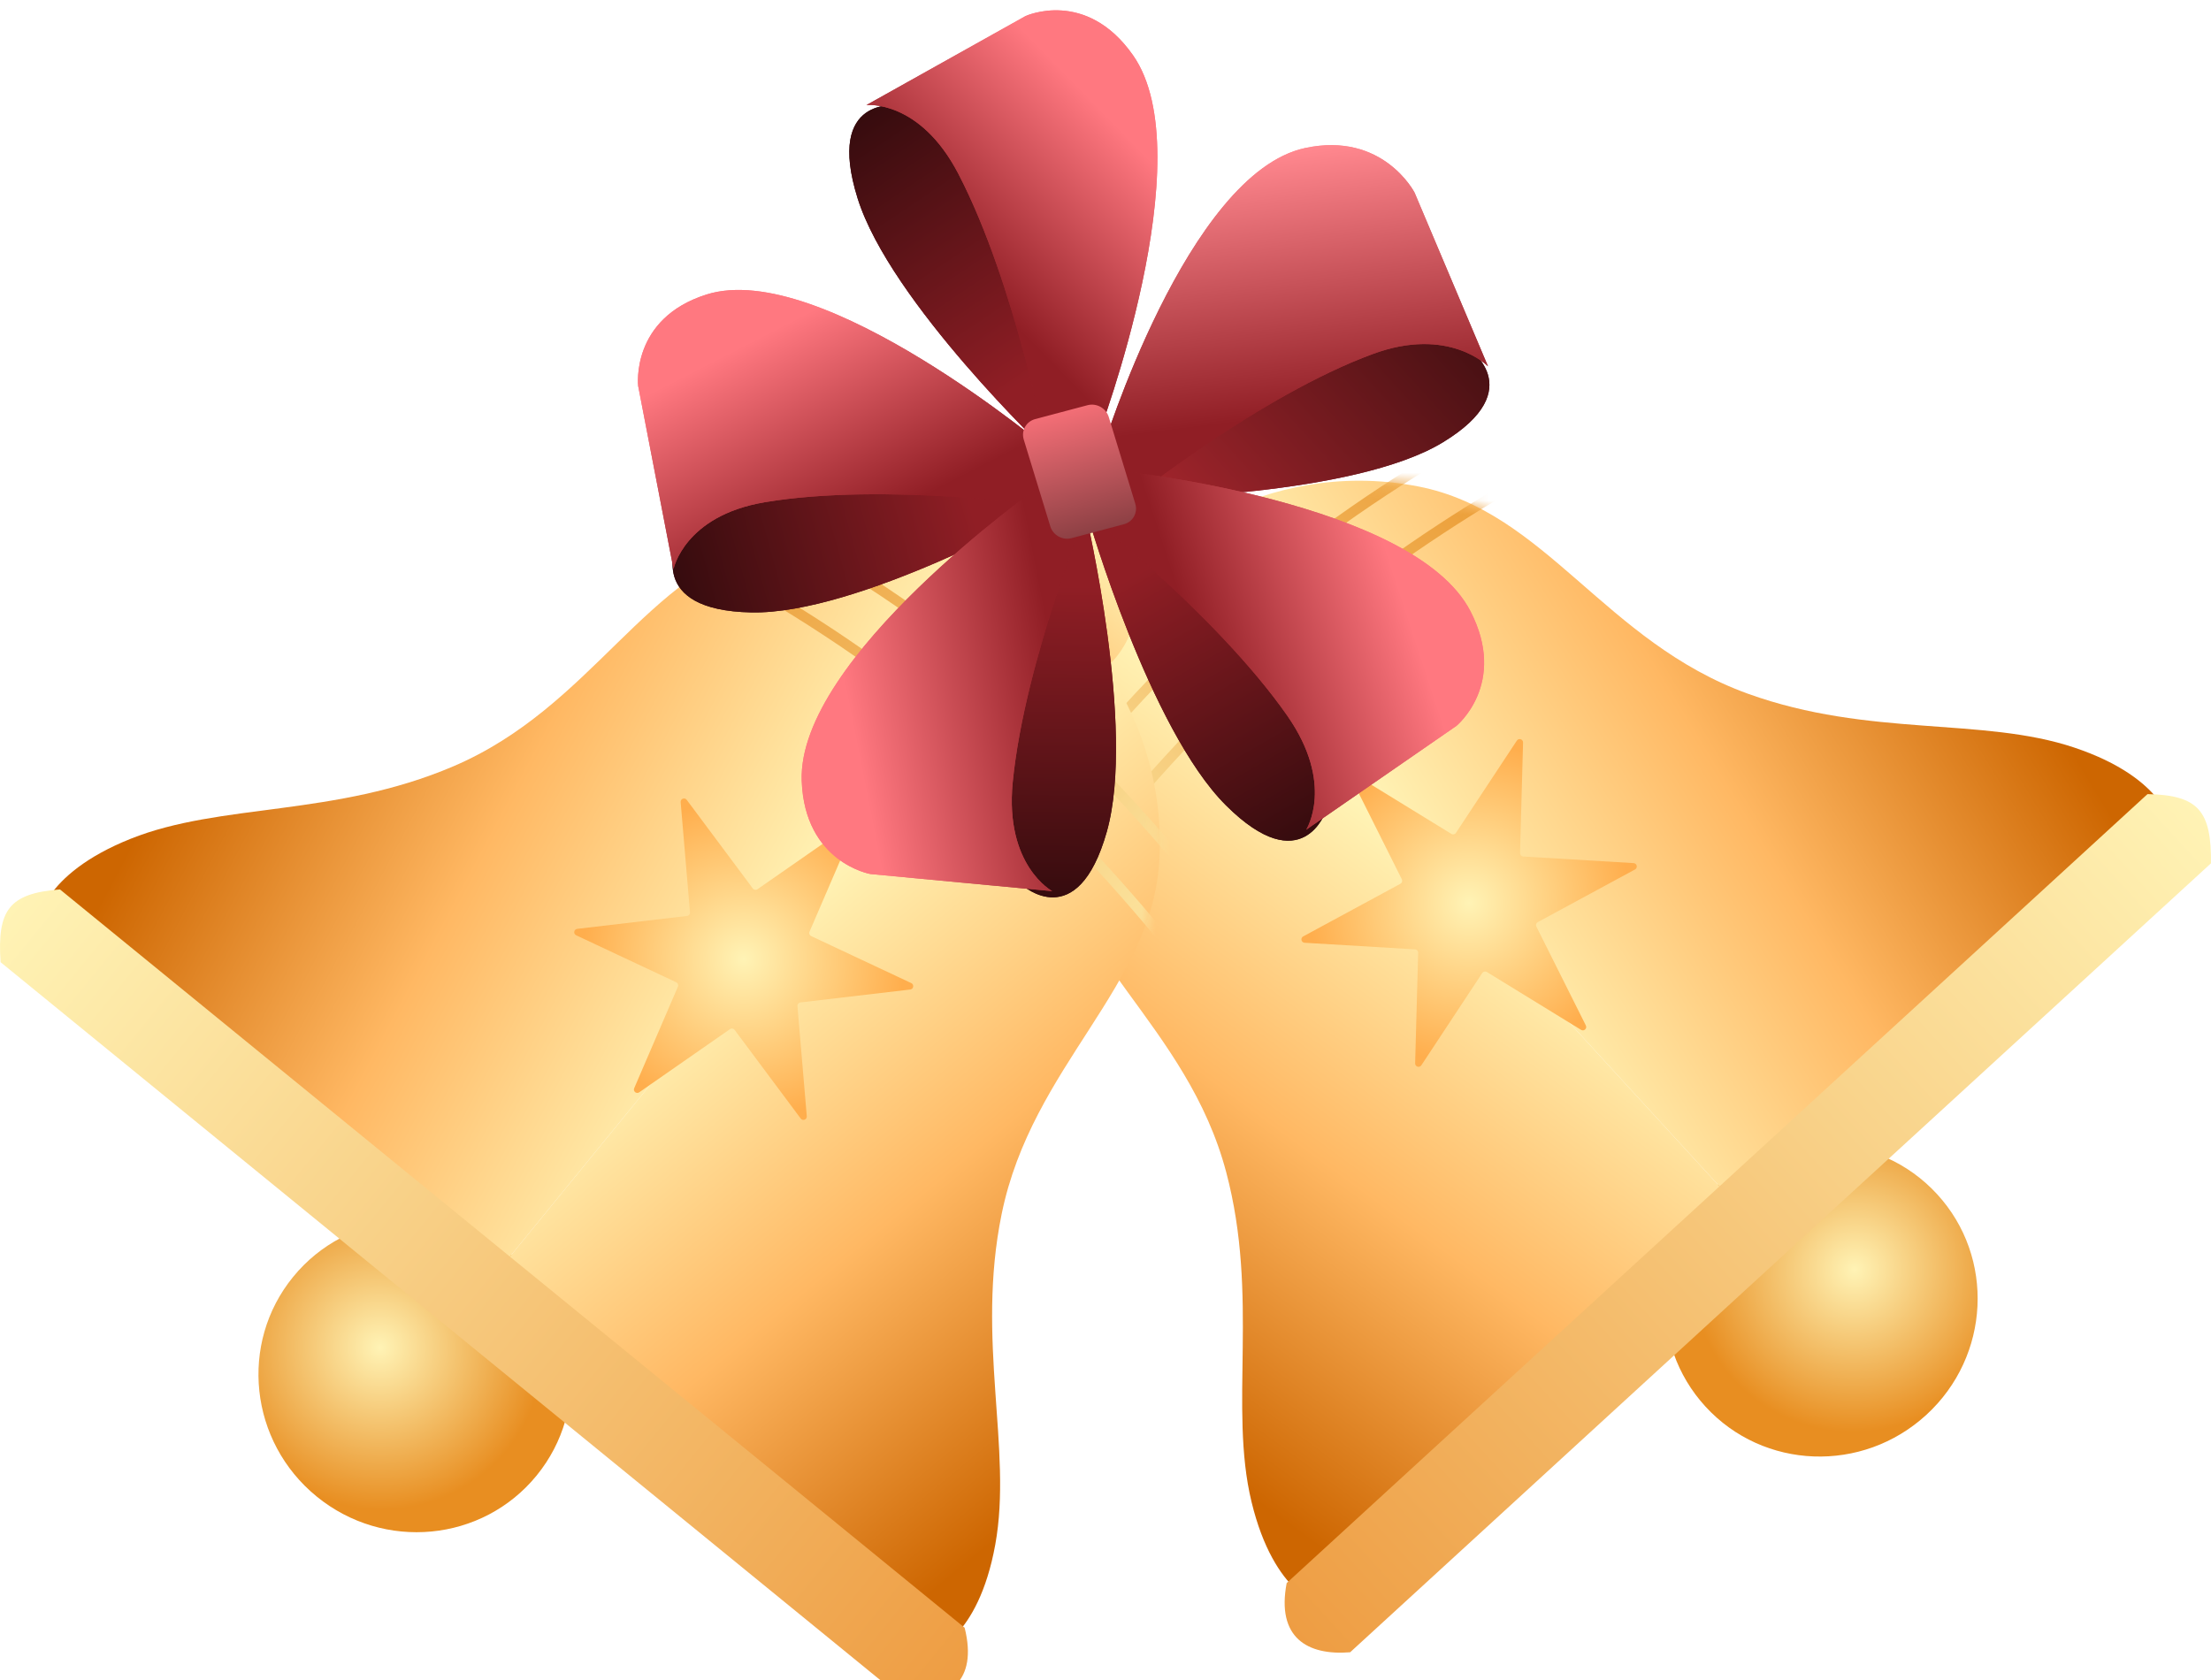 <svg xmlns="http://www.w3.org/2000/svg" fill="none" viewBox="11.34 19.7 159.11 120.93">
<g filter="url(#filter0_d_901_323)">
<g filter="url(#filter1_d_901_323)">
<ellipse cx="11.308" cy="11.178" rx="11.308" ry="11.178" transform="matrix(-0.737 0.676 0.676 0.737 143.185 96.195)" fill="url(#paint0_radial_901_323)"/>
</g>
<ellipse cx="6.629" cy="6.499" rx="6.629" ry="6.499" transform="matrix(-0.737 0.676 0.676 0.737 94.432 49.551)" fill="url(#paint1_linear_901_323)"/>
<g filter="url(#filter2_d_901_323)">
<path d="M113.409 53.491C101.824 51.24 93.855 58.897 93.855 58.897L137.068 106.037L167.632 78.019C167.632 78.019 167.233 74.506 160.614 72.286C153.994 70.066 145.88 71.564 137.139 68.414C126.84 64.702 122.559 55.27 113.409 53.491Z" fill="url(#paint2_linear_901_323)"/>
<path d="M86.773 77.909C85.535 66.172 93.855 58.898 93.855 58.898L137.068 106.037L106.504 134.055C106.504 134.055 103.039 133.353 101.401 126.566C99.764 119.779 101.961 111.825 99.581 102.844C96.776 92.262 87.751 87.179 86.773 77.909Z" fill="url(#paint3_linear_901_323)"/>
</g>
<mask id="mask0_901_323" style="mask-type:alpha" maskUnits="userSpaceOnUse" x="86" y="53" width="82" height="82">
<path d="M113.409 53.491C101.824 51.24 93.855 58.897 93.855 58.897L137.068 106.037L167.632 78.019C167.632 78.019 167.233 74.506 160.614 72.286C153.994 70.066 145.88 71.564 137.139 68.414C126.84 64.702 122.559 55.27 113.409 53.491Z" fill="url(#paint4_linear_901_323)"/>
<path d="M86.773 77.909C85.535 66.172 93.855 58.898 93.855 58.898L137.068 106.037L106.504 134.055C106.504 134.055 103.039 133.353 101.401 126.566C99.764 119.779 101.961 111.825 99.581 102.844C96.776 92.262 87.751 87.179 86.773 77.909Z" fill="url(#paint5_linear_901_323)"/>
</mask>
<g mask="url(#mask0_901_323)">
<path d="M123.818 46.595C123.818 46.595 110.753 52.224 98.625 63.341C86.497 74.459 78.978 87.7 78.978 87.7" stroke="url(#paint6_linear_901_323)" stroke-width="0.729"/>
<path d="M126.802 49.853C126.802 49.853 113.913 55.673 101.785 66.791C89.657 77.908 81.962 90.958 81.962 90.958" stroke="url(#paint7_linear_901_323)" stroke-width="0.729"/>
</g>
<g filter="url(#filter3_d_901_323)">
<path d="M165.881 75.391L103.933 132.178C103.184 136.109 105.421 137.409 108.501 137.16L170.448 80.373C170.485 76.636 169.572 75.46 165.881 75.391Z" fill="url(#paint8_linear_901_323)"/>
</g>
<g filter="url(#filter4_i_901_323)">
<path d="M109.004 74.332C108.795 74.204 108.55 74.43 108.659 74.648L112.22 81.765C112.279 81.883 112.234 82.025 112.119 82.088L105.121 85.878C104.906 85.994 104.978 86.32 105.222 86.334L113.166 86.809C113.297 86.816 113.398 86.927 113.395 87.058L113.178 95.013C113.171 95.258 113.489 95.358 113.624 95.154L118.007 88.511C118.079 88.402 118.225 88.369 118.337 88.438L125.118 92.603C125.326 92.731 125.572 92.506 125.463 92.287L121.901 85.17C121.843 85.053 121.888 84.91 122.003 84.848L129.001 81.058C129.216 80.941 129.144 80.616 128.899 80.601L120.956 80.127C120.825 80.119 120.723 80.009 120.727 79.878L120.944 71.923C120.95 71.678 120.632 71.578 120.498 71.782L116.115 78.424C116.043 78.534 115.897 78.567 115.785 78.498L109.004 74.332Z" fill="url(#paint9_radial_901_323)"/>
</g>
<g filter="url(#filter5_d_901_323)">
<ellipse cx="41.196" cy="117.532" rx="11.308" ry="11.178" transform="rotate(39.224 41.196 117.532)" fill="url(#paint10_radial_901_323)"/>
</g>
<ellipse cx="86.53" cy="61.584" rx="6.629" ry="6.499" transform="rotate(39.224 86.53 61.584)" fill="url(#paint11_linear_901_323)"/>
<g filter="url(#filter6_d_901_323)">
<path d="M66.786 57.381C78.223 54.469 86.618 61.656 86.618 61.656L46.179 111.197L14.059 84.977C14.059 84.977 14.256 81.447 20.737 78.852C27.218 76.256 35.405 77.286 43.951 73.64C54.02 69.343 57.753 59.681 66.786 57.381Z" fill="url(#paint12_linear_901_323)"/>
<path d="M94.778 80.23C95.341 68.441 86.618 61.656 86.618 61.656L46.179 111.196L78.3 137.416C78.3 137.416 81.719 136.515 82.964 129.646C84.209 122.776 81.561 114.962 83.422 105.859C85.615 95.133 94.334 89.541 94.778 80.23Z" fill="url(#paint13_linear_901_323)"/>
</g>
<mask id="mask1_901_323" style="mask-type:alpha" maskUnits="userSpaceOnUse" x="14" y="56" width="81" height="82">
<path d="M66.785 57.381C78.222 54.469 86.617 61.657 86.617 61.657L46.178 111.197L14.058 84.978C14.058 84.978 14.255 81.448 20.736 78.852C27.217 76.256 35.404 77.287 43.95 73.64C54.019 69.344 57.752 59.681 66.785 57.381Z" fill="url(#paint14_linear_901_323)"/>
<path d="M94.778 80.23C95.341 68.442 86.618 61.656 86.618 61.656L46.179 111.197L78.3 137.416C78.3 137.416 81.719 136.516 82.964 129.646C84.209 122.777 81.561 114.962 83.422 105.859C85.615 95.134 94.334 89.541 94.778 80.23Z" fill="url(#paint15_linear_901_323)"/>
</mask>
<g mask="url(#mask1_901_323)">
<path d="M56 51.093C56 51.093 69.365 55.963 82.111 66.367C94.857 76.771 103.123 89.559 103.123 89.559" stroke="url(#paint16_linear_901_323)" stroke-width="0.729"/>
<path d="M53.206 54.517C53.206 54.517 66.407 59.588 79.153 69.992C91.899 80.396 100.33 92.982 100.33 92.982" stroke="url(#paint17_linear_901_323)" stroke-width="0.729"/>
</g>
<g filter="url(#filter7_d_901_323)">
<path d="M15.656 82.253L80.758 135.394C81.731 139.276 79.573 140.702 76.484 140.63L11.382 87.489C11.131 83.76 11.975 82.534 15.656 82.253Z" fill="url(#paint18_linear_901_323)"/>
</g>
<g filter="url(#filter8_i_901_323)">
<path d="M72.38 77.935C72.581 77.795 72.839 78.006 72.743 78.231L69.595 85.54C69.543 85.66 69.597 85.8 69.715 85.856L76.919 89.238C77.14 89.342 77.087 89.671 76.844 89.7L68.94 90.629C68.81 90.644 68.715 90.76 68.726 90.891L69.399 98.821C69.419 99.064 69.108 99.183 68.962 98.987L64.205 92.606C64.127 92.501 63.979 92.477 63.871 92.552L57.34 97.099C57.14 97.239 56.881 97.028 56.978 96.804L60.125 89.494C60.177 89.374 60.124 89.234 60.005 89.178L52.802 85.796C52.58 85.692 52.634 85.363 52.877 85.334L60.781 84.405C60.911 84.39 61.005 84.274 60.994 84.143L60.322 76.213C60.301 75.97 60.613 75.852 60.759 76.048L65.515 82.428C65.594 82.533 65.742 82.557 65.849 82.482L72.38 77.935Z" fill="url(#paint19_radial_901_323)"/>
</g>
<path d="M116.871 43.44C116.871 43.44 121.551 46.449 115.155 50.325C108.758 54.201 93.101 54.373 93.101 54.373L91.561 50.541C91.561 50.541 98.955 47.76 104.28 43.613C109.605 39.465 106.864 35.546 106.864 35.546L116.871 43.44Z" fill="url(#paint20_linear_901_323)"/>
<path d="M116.871 43.44C116.871 43.44 121.551 46.449 115.155 50.325C108.758 54.201 93.101 54.373 93.101 54.373L91.561 50.541C91.561 50.541 98.955 47.76 104.28 43.613C109.605 39.465 106.864 35.546 106.864 35.546L116.871 43.44Z" fill="url(#paint21_linear_901_323)"/>
<g filter="url(#filter9_d_901_323)">
<path d="M113.137 32.827C113.137 32.827 110.874 28.403 105.246 29.62C96.772 31.454 90.666 51.334 90.666 51.334L92.604 54.978C92.604 54.978 101.984 47.444 110.136 44.441C115.611 42.423 118.421 45.329 118.421 45.329L113.137 32.827Z" fill="url(#paint22_linear_901_323)"/>
<path d="M113.137 32.827C113.137 32.827 110.874 28.403 105.246 29.62C96.772 31.454 90.666 51.334 90.666 51.334L92.604 54.978C92.604 54.978 101.984 47.444 110.136 44.441C115.611 42.423 118.421 45.329 118.421 45.329L113.137 32.827Z" fill="url(#paint23_linear_901_323)"/>
</g>
<path d="M60.066 57.567C60.066 57.567 57.769 62.412 65.417 62.557C73.065 62.703 86.529 55.167 86.529 55.167L85.681 51.167C85.681 51.167 77.799 52.438 70.912 51.537C64.025 50.636 64.153 45.972 64.153 45.972L60.066 57.567Z" fill="url(#paint24_linear_901_323)"/>
<path d="M60.066 57.567C60.066 57.567 57.769 62.412 65.417 62.557C73.065 62.703 86.529 55.167 86.529 55.167L85.681 51.167C85.681 51.167 77.799 52.438 70.912 51.537C64.025 50.636 64.153 45.972 64.153 45.972L60.066 57.567Z" fill="url(#paint25_linear_901_323)"/>
<g filter="url(#filter10_d_901_323)">
<path d="M57.264 46.745C57.264 46.745 56.699 41.888 62.19 40.158C70.459 37.554 86.892 51.399 86.892 51.399L87.295 55.436C87.295 55.436 75.035 53.656 66.381 55.11C60.568 56.087 59.809 59.927 59.809 59.927L57.264 46.745Z" fill="url(#paint26_linear_901_323)"/>
<path d="M57.264 46.745C57.264 46.745 56.699 41.888 62.19 40.158C70.459 37.554 86.892 51.399 86.892 51.399L87.295 55.436C87.295 55.436 75.035 53.656 66.381 55.11C60.568 56.087 59.809 59.927 59.809 59.927L57.264 46.745Z" fill="url(#paint27_linear_901_323)"/>
</g>
<path d="M84.901 82.184C84.901 82.184 88.876 85.813 90.99 78.338C93.105 70.862 89.479 55.495 89.479 55.495L85.488 55.196C85.488 55.196 84.648 63.302 82.019 69.815C79.389 76.329 75.024 74.881 75.024 74.881L84.901 82.184Z" fill="url(#paint28_linear_901_323)"/>
<path d="M84.901 82.184C84.901 82.184 88.876 85.813 90.99 78.338C93.105 70.862 89.479 55.495 89.479 55.495L85.488 55.196C85.488 55.196 84.648 63.302 82.019 69.815C79.389 76.329 75.024 74.881 75.024 74.881L84.901 82.184Z" fill="url(#paint29_linear_901_323)"/>
<g filter="url(#filter11_d_901_323)">
<path d="M73.972 81.872C73.972 81.872 69.245 81.051 69.034 75.164C68.716 66.3 86.02 54.071 86.02 54.071L89.931 54.819C89.931 54.819 85.083 66.364 84.217 75.281C83.635 81.271 87.061 83.104 87.061 83.104L73.972 81.872Z" fill="url(#paint30_linear_901_323)"/>
<path d="M73.972 81.872C73.972 81.872 69.245 81.051 69.034 75.164C68.716 66.3 86.02 54.071 86.02 54.071L89.931 54.819C89.931 54.819 85.083 66.364 84.217 75.281C83.635 81.271 87.061 83.104 87.061 83.104L73.972 81.872Z" fill="url(#paint31_linear_901_323)"/>
</g>
<path d="M106.767 76.826C106.767 76.826 105.083 81.933 99.57 76.449C94.057 70.965 89.674 55.796 89.674 55.796L93.007 53.584C93.007 53.584 97.718 60.241 103.208 64.634C108.698 69.028 111.793 65.632 111.793 65.632L109.28 71.229L106.767 76.826Z" fill="url(#paint32_linear_901_323)"/>
<path d="M106.767 76.826C106.767 76.826 105.083 81.933 99.57 76.449C94.057 70.965 89.674 55.796 89.674 55.796L93.007 53.584C93.007 53.584 97.718 60.241 103.208 64.634C108.698 69.028 111.793 65.632 111.793 65.632L109.28 71.229L106.767 76.826Z" fill="url(#paint33_linear_901_323)"/>
<g filter="url(#filter12_d_901_323)">
<path d="M116.143 71.213C116.143 71.213 119.861 68.187 117.155 62.952C113.08 55.068 91.992 52.864 91.992 52.864L88.949 55.427C88.949 55.427 98.843 63.123 103.976 70.474C107.423 75.412 105.337 78.684 105.337 78.684L116.143 71.213Z" fill="url(#paint34_linear_901_323)"/>
<path d="M116.143 71.213C116.143 71.213 119.861 68.187 117.155 62.952C113.08 55.068 91.992 52.864 91.992 52.864L88.949 55.427C88.949 55.427 98.843 63.123 103.976 70.474C107.423 75.412 105.337 78.684 105.337 78.684L116.143 71.213Z" fill="url(#paint35_linear_901_323)"/>
</g>
<path d="M75.973 26.067C75.973 26.067 70.72 25.286 73.056 32.751C75.392 40.216 86.759 51.03 86.759 51.03L90.209 49.012C90.209 49.012 86.479 41.743 85.092 34.791C83.705 27.839 88.089 26.571 88.089 26.571L75.973 26.067Z" fill="url(#paint36_linear_901_323)"/>
<path d="M75.973 26.067C75.973 26.067 70.72 25.286 73.056 32.751C75.392 40.216 86.759 51.03 86.759 51.03L90.209 49.012C90.209 49.012 86.479 41.743 85.092 34.791C83.705 27.839 88.089 26.571 88.089 26.571L75.973 26.067Z" fill="url(#paint37_linear_901_323)"/>
<g filter="url(#filter13_d_901_323)">
<path d="M85.144 20.116C85.144 20.116 89.484 18.116 92.868 22.928C97.965 30.175 90.386 50.257 90.386 50.257L86.757 51.853C86.757 51.853 84.452 39.425 80.301 31.461C77.513 26.112 73.693 26.523 73.693 26.523L85.144 20.116Z" fill="url(#paint38_linear_901_323)"/>
<path d="M85.144 20.116C85.144 20.116 89.484 18.116 92.868 22.928C97.965 30.175 90.386 50.257 90.386 50.257L86.757 51.853C86.757 51.853 84.452 39.425 80.301 31.461C77.513 26.112 73.693 26.523 73.693 26.523L85.144 20.116Z" fill="url(#paint39_linear_901_323)"/>
</g>
<g filter="url(#filter14_d_901_323)">
<path d="M91.13 48.492C90.934 47.85 90.249 47.469 89.6 47.642L87.716 48.142L85.833 48.642C85.184 48.815 84.817 49.475 85.013 50.117L86.922 56.361C87.118 57.003 87.803 57.384 88.452 57.212L90.336 56.711L92.219 56.211C92.868 56.039 93.235 55.378 93.039 54.736L91.13 48.492Z" fill="url(#paint40_linear_901_323)"/>
</g>
</g>
<defs>
<filter id="filter0_d_901_323" x="11.341" y="19.704" width="159.107" height="122.152" filterUnits="userSpaceOnUse" color-interpolation-filters="sRGB">
<feFlood flood-opacity="0" result="BackgroundImageFix"/>
<feColorMatrix in="SourceAlpha" type="matrix" values="0 0 0 0 0 0 0 0 0 0 0 0 0 0 0 0 0 0 127 0" result="hardAlpha"/>
<feOffset dy="1.224"/>
<feComposite in2="hardAlpha" operator="out"/>
<feColorMatrix type="matrix" values="0 0 0 0 0 0 0 0 0 0 0 0 0 0 0 0 0 0 0.25 0"/>
<feBlend mode="normal" in2="BackgroundImageFix" result="effect1_dropShadow_901_323"/>
<feBlend mode="normal" in="SourceGraphic" in2="effect1_dropShadow_901_323" result="shape"/>
</filter>
<filter id="filter1_d_901_323" x="130.181" y="99.866" width="24.443" height="24.421" filterUnits="userSpaceOnUse" color-interpolation-filters="sRGB">
<feFlood flood-opacity="0" result="BackgroundImageFix"/>
<feColorMatrix in="SourceAlpha" type="matrix" values="0 0 0 0 0 0 0 0 0 0 0 0 0 0 0 0 0 0 127 0" result="hardAlpha"/>
<feOffset/>
<feGaussianBlur stdDeviation="0.486"/>
<feComposite in2="hardAlpha" operator="out"/>
<feColorMatrix type="matrix" values="0 0 0 0 0 0 0 0 0 0 0 0 0 0 0 0 0 0 0.25 0"/>
<feBlend mode="normal" in2="BackgroundImageFix" result="effect1_dropShadow_901_323"/>
<feBlend mode="normal" in="SourceGraphic" in2="effect1_dropShadow_901_323" result="shape"/>
</filter>
<filter id="filter2_d_901_323" x="85.675" y="52.104" width="82.93" height="82.924" filterUnits="userSpaceOnUse" color-interpolation-filters="sRGB">
<feFlood flood-opacity="0" result="BackgroundImageFix"/>
<feColorMatrix in="SourceAlpha" type="matrix" values="0 0 0 0 0 0 0 0 0 0 0 0 0 0 0 0 0 0 127 0" result="hardAlpha"/>
<feOffset/>
<feGaussianBlur stdDeviation="0.486"/>
<feComposite in2="hardAlpha" operator="out"/>
<feColorMatrix type="matrix" values="0 0 0 0 0 0 0 0 0 0 0 0 0 0 0 0 0 0 0.25 0"/>
<feBlend mode="normal" in2="BackgroundImageFix" result="effect1_dropShadow_901_323"/>
<feBlend mode="normal" in="SourceGraphic" in2="effect1_dropShadow_901_323" result="shape"/>
</filter>
<filter id="filter3_d_901_323" x="102.815" y="74.661" width="68.606" height="63.744" filterUnits="userSpaceOnUse" color-interpolation-filters="sRGB">
<feFlood flood-opacity="0" result="BackgroundImageFix"/>
<feColorMatrix in="SourceAlpha" type="matrix" values="0 0 0 0 0 0 0 0 0 0 0 0 0 0 0 0 0 0 127 0" result="hardAlpha"/>
<feOffset dy="0.243"/>
<feGaussianBlur stdDeviation="0.486"/>
<feComposite in2="hardAlpha" operator="out"/>
<feColorMatrix type="matrix" values="0 0 0 0 0 0 0 0 0 0 0 0 0 0 0 0 0 0 0.25 0"/>
<feBlend mode="normal" in2="BackgroundImageFix" result="effect1_dropShadow_901_323"/>
<feBlend mode="normal" in="SourceGraphic" in2="effect1_dropShadow_901_323" result="shape"/>
</filter>
<filter id="filter4_i_901_323" x="104.993" y="71.672" width="24.136" height="23.591" filterUnits="userSpaceOnUse" color-interpolation-filters="sRGB">
<feFlood flood-opacity="0" result="BackgroundImageFix"/>
<feBlend mode="normal" in="SourceGraphic" in2="BackgroundImageFix" result="shape"/>
<feColorMatrix in="SourceAlpha" type="matrix" values="0 0 0 0 0 0 0 0 0 0 0 0 0 0 0 0 0 0 127 0" result="hardAlpha"/>
<feOffset/>
<feGaussianBlur stdDeviation="0.486"/>
<feComposite in2="hardAlpha" operator="arithmetic" k2="-1" k3="1"/>
<feColorMatrix type="matrix" values="0 0 0 0 0 0 0 0 0 0 0 0 0 0 0 0 0 0 0.25 0"/>
<feBlend mode="normal" in2="shape" result="effect1_innerShadow_901_323"/>
</filter>
<filter id="filter5_d_901_323" x="28.966" y="105.329" width="24.459" height="24.406" filterUnits="userSpaceOnUse" color-interpolation-filters="sRGB">
<feFlood flood-opacity="0" result="BackgroundImageFix"/>
<feColorMatrix in="SourceAlpha" type="matrix" values="0 0 0 0 0 0 0 0 0 0 0 0 0 0 0 0 0 0 127 0" result="hardAlpha"/>
<feOffset/>
<feGaussianBlur stdDeviation="0.486"/>
<feComposite in2="hardAlpha" operator="out"/>
<feColorMatrix type="matrix" values="0 0 0 0 0 0 0 0 0 0 0 0 0 0 0 0 0 0 0.25 0"/>
<feBlend mode="normal" in2="BackgroundImageFix" result="effect1_dropShadow_901_323"/>
<feBlend mode="normal" in="SourceGraphic" in2="effect1_dropShadow_901_323" result="shape"/>
</filter>
<filter id="filter6_d_901_323" x="13.087" y="55.714" width="82.69" height="82.674" filterUnits="userSpaceOnUse" color-interpolation-filters="sRGB">
<feFlood flood-opacity="0" result="BackgroundImageFix"/>
<feColorMatrix in="SourceAlpha" type="matrix" values="0 0 0 0 0 0 0 0 0 0 0 0 0 0 0 0 0 0 127 0" result="hardAlpha"/>
<feOffset/>
<feGaussianBlur stdDeviation="0.486"/>
<feComposite in2="hardAlpha" operator="out"/>
<feColorMatrix type="matrix" values="0 0 0 0 0 0 0 0 0 0 0 0 0 0 0 0 0 0 0.25 0"/>
<feBlend mode="normal" in2="BackgroundImageFix" result="effect1_dropShadow_901_323"/>
<feBlend mode="normal" in="SourceGraphic" in2="effect1_dropShadow_901_323" result="shape"/>
</filter>
<filter id="filter7_d_901_323" x="10.369" y="81.523" width="71.598" height="60.325" filterUnits="userSpaceOnUse" color-interpolation-filters="sRGB">
<feFlood flood-opacity="0" result="BackgroundImageFix"/>
<feColorMatrix in="SourceAlpha" type="matrix" values="0 0 0 0 0 0 0 0 0 0 0 0 0 0 0 0 0 0 127 0" result="hardAlpha"/>
<feOffset dy="0.243"/>
<feGaussianBlur stdDeviation="0.486"/>
<feComposite in2="hardAlpha" operator="out"/>
<feColorMatrix type="matrix" values="0 0 0 0 0 0 0 0 0 0 0 0 0 0 0 0 0 0 0.25 0"/>
<feBlend mode="normal" in2="BackgroundImageFix" result="effect1_dropShadow_901_323"/>
<feBlend mode="normal" in="SourceGraphic" in2="effect1_dropShadow_901_323" result="shape"/>
</filter>
<filter id="filter8_i_901_323" x="52.662" y="75.949" width="24.398" height="23.136" filterUnits="userSpaceOnUse" color-interpolation-filters="sRGB">
<feFlood flood-opacity="0" result="BackgroundImageFix"/>
<feBlend mode="normal" in="SourceGraphic" in2="BackgroundImageFix" result="shape"/>
<feColorMatrix in="SourceAlpha" type="matrix" values="0 0 0 0 0 0 0 0 0 0 0 0 0 0 0 0 0 0 127 0" result="hardAlpha"/>
<feOffset/>
<feGaussianBlur stdDeviation="0.486"/>
<feComposite in2="hardAlpha" operator="arithmetic" k2="-1" k3="1"/>
<feColorMatrix type="matrix" values="0 0 0 0 0 0 0 0 0 0 0 0 0 0 0 0 0 0 0.25 0"/>
<feBlend mode="normal" in2="shape" result="effect1_innerShadow_901_323"/>
</filter>
<filter id="filter9_d_901_323" x="89.694" y="27.949" width="29.699" height="27.515" filterUnits="userSpaceOnUse" color-interpolation-filters="sRGB">
<feFlood flood-opacity="0" result="BackgroundImageFix"/>
<feColorMatrix in="SourceAlpha" type="matrix" values="0 0 0 0 0 0 0 0 0 0 0 0 0 0 0 0 0 0 127 0" result="hardAlpha"/>
<feOffset dy="-0.486"/>
<feGaussianBlur stdDeviation="0.486"/>
<feComposite in2="hardAlpha" operator="out"/>
<feColorMatrix type="matrix" values="0 0 0 0 0 0 0 0 0 0 0 0 0 0 0 0 0 0 0.25 0"/>
<feBlend mode="normal" in2="BackgroundImageFix" result="effect1_dropShadow_901_323"/>
<feBlend mode="normal" in="SourceGraphic" in2="effect1_dropShadow_901_323" result="shape"/>
</filter>
<filter id="filter10_d_901_323" x="56.275" y="38.373" width="31.993" height="22.04" filterUnits="userSpaceOnUse" color-interpolation-filters="sRGB">
<feFlood flood-opacity="0" result="BackgroundImageFix"/>
<feColorMatrix in="SourceAlpha" type="matrix" values="0 0 0 0 0 0 0 0 0 0 0 0 0 0 0 0 0 0 127 0" result="hardAlpha"/>
<feOffset dy="-0.486"/>
<feGaussianBlur stdDeviation="0.486"/>
<feComposite in2="hardAlpha" operator="out"/>
<feColorMatrix type="matrix" values="0 0 0 0 0 0 0 0 0 0 0 0 0 0 0 0 0 0 0.25 0"/>
<feBlend mode="normal" in2="BackgroundImageFix" result="effect1_dropShadow_901_323"/>
<feBlend mode="normal" in="SourceGraphic" in2="effect1_dropShadow_901_323" result="shape"/>
</filter>
<filter id="filter11_d_901_323" x="68.057" y="52.612" width="22.847" height="30.979" filterUnits="userSpaceOnUse" color-interpolation-filters="sRGB">
<feFlood flood-opacity="0" result="BackgroundImageFix"/>
<feColorMatrix in="SourceAlpha" type="matrix" values="0 0 0 0 0 0 0 0 0 0 0 0 0 0 0 0 0 0 127 0" result="hardAlpha"/>
<feOffset dy="-0.486"/>
<feGaussianBlur stdDeviation="0.486"/>
<feComposite in2="hardAlpha" operator="out"/>
<feColorMatrix type="matrix" values="0 0 0 0 0 0 0 0 0 0 0 0 0 0 0 0 0 0 0.25 0"/>
<feBlend mode="normal" in2="BackgroundImageFix" result="effect1_dropShadow_901_323"/>
<feBlend mode="normal" in="SourceGraphic" in2="effect1_dropShadow_901_323" result="shape"/>
</filter>
<filter id="filter12_d_901_323" x="87.976" y="51.405" width="31.138" height="27.766" filterUnits="userSpaceOnUse" color-interpolation-filters="sRGB">
<feFlood flood-opacity="0" result="BackgroundImageFix"/>
<feColorMatrix in="SourceAlpha" type="matrix" values="0 0 0 0 0 0 0 0 0 0 0 0 0 0 0 0 0 0 127 0" result="hardAlpha"/>
<feOffset dy="-0.486"/>
<feGaussianBlur stdDeviation="0.486"/>
<feComposite in2="hardAlpha" operator="out"/>
<feColorMatrix type="matrix" values="0 0 0 0 0 0 0 0 0 0 0 0 0 0 0 0 0 0 0.25 0"/>
<feBlend mode="normal" in2="BackgroundImageFix" result="effect1_dropShadow_901_323"/>
<feBlend mode="normal" in="SourceGraphic" in2="effect1_dropShadow_901_323" result="shape"/>
</filter>
<filter id="filter13_d_901_323" x="72.72" y="18.245" width="22.883" height="34.095" filterUnits="userSpaceOnUse" color-interpolation-filters="sRGB">
<feFlood flood-opacity="0" result="BackgroundImageFix"/>
<feColorMatrix in="SourceAlpha" type="matrix" values="0 0 0 0 0 0 0 0 0 0 0 0 0 0 0 0 0 0 127 0" result="hardAlpha"/>
<feOffset dy="-0.486"/>
<feGaussianBlur stdDeviation="0.486"/>
<feComposite in2="hardAlpha" operator="out"/>
<feColorMatrix type="matrix" values="0 0 0 0 0 0 0 0 0 0 0 0 0 0 0 0 0 0 0.25 0"/>
<feBlend mode="normal" in2="BackgroundImageFix" result="effect1_dropShadow_901_323"/>
<feBlend mode="normal" in="SourceGraphic" in2="effect1_dropShadow_901_323" result="shape"/>
</filter>
<filter id="filter14_d_901_323" x="83.988" y="46.628" width="10.077" height="11.598" filterUnits="userSpaceOnUse" color-interpolation-filters="sRGB">
<feFlood flood-opacity="0" result="BackgroundImageFix"/>
<feColorMatrix in="SourceAlpha" type="matrix" values="0 0 0 0 0 0 0 0 0 0 0 0 0 0 0 0 0 0 127 0" result="hardAlpha"/>
<feOffset/>
<feGaussianBlur stdDeviation="0.486"/>
<feComposite in2="hardAlpha" operator="out"/>
<feColorMatrix type="matrix" values="0 0 0 0 0 0 0 0 0 0 0 0 0 0 0 0 0 0 0.52 0"/>
<feBlend mode="normal" in2="BackgroundImageFix" result="effect1_dropShadow_901_323"/>
<feBlend mode="normal" in="SourceGraphic" in2="effect1_dropShadow_901_323" result="shape"/>
</filter>
<radialGradient id="paint0_radial_901_323" cx="0" cy="0" r="1" gradientUnits="userSpaceOnUse" gradientTransform="translate(8.059 11.178) rotate(73.791) scale(11.641 11.776)">
<stop stop-color="#FFF3B5"/>
<stop offset="1" stop-color="#E88E21"/>
</radialGradient>
<linearGradient id="paint1_linear_901_323" x1="6.629" y1="0" x2="6.629" y2="12.998" gradientUnits="userSpaceOnUse">
<stop stop-color="#FFF3B5"/>
<stop offset="1" stop-color="#FFB863"/>
</linearGradient>
<linearGradient id="paint2_linear_901_323" x1="99.735" y1="58.796" x2="138.015" y2="35.537" gradientUnits="userSpaceOnUse">
<stop stop-color="#FFF3B5"/>
<stop offset="0.495" stop-color="#FFB863"/>
<stop offset="1" stop-color="#CD6601"/>
</linearGradient>
<linearGradient id="paint3_linear_901_323" x1="93.244" y1="64.746" x2="66.751" y2="100.864" gradientUnits="userSpaceOnUse">
<stop stop-color="#FFF3B5"/>
<stop offset="0.495" stop-color="#FFB863"/>
<stop offset="1" stop-color="#CD6601"/>
</linearGradient>
<linearGradient id="paint4_linear_901_323" x1="99.735" y1="58.796" x2="138.015" y2="35.537" gradientUnits="userSpaceOnUse">
<stop stop-color="#FFF3B5"/>
<stop offset="0.495" stop-color="#FFB863"/>
<stop offset="1" stop-color="#CD6601"/>
</linearGradient>
<linearGradient id="paint5_linear_901_323" x1="93.244" y1="64.746" x2="66.751" y2="100.864" gradientUnits="userSpaceOnUse">
<stop stop-color="#FFF3B5"/>
<stop offset="0.495" stop-color="#FFB863"/>
<stop offset="1" stop-color="#CD6601"/>
</linearGradient>
<linearGradient id="paint6_linear_901_323" x1="122.237" y1="44.871" x2="77.397" y2="85.975" gradientUnits="userSpaceOnUse">
<stop stop-color="#E88E21"/>
<stop offset="1" stop-color="#FFF3B5"/>
</linearGradient>
<linearGradient id="paint7_linear_901_323" x1="125.309" y1="48.224" x2="80.469" y2="89.329" gradientUnits="userSpaceOnUse">
<stop stop-color="#E88E21"/>
<stop offset="1" stop-color="#FFF3B5"/>
</linearGradient>
<linearGradient id="paint8_linear_901_323" x1="169.609" y1="76.557" x2="104.649" y2="136.106" gradientUnits="userSpaceOnUse">
<stop stop-color="#FFF3B5"/>
<stop offset="1" stop-color="#EE9D43"/>
</linearGradient>
<radialGradient id="paint9_radial_901_323" cx="0" cy="0" r="1" gradientUnits="userSpaceOnUse" gradientTransform="translate(117.061 83.468) rotate(47.489) scale(11.568)">
<stop stop-color="#FFF3B5"/>
<stop offset="1" stop-color="#FFAE4D"/>
</radialGradient>
<radialGradient id="paint10_radial_901_323" cx="0" cy="0" r="1" gradientUnits="userSpaceOnUse" gradientTransform="translate(37.947 117.532) rotate(73.791) scale(11.641 11.776)">
<stop stop-color="#FFF3B5"/>
<stop offset="1" stop-color="#E88E21"/>
</radialGradient>
<linearGradient id="paint11_linear_901_323" x1="86.53" y1="55.085" x2="86.53" y2="68.083" gradientUnits="userSpaceOnUse">
<stop stop-color="#FFF3B5"/>
<stop offset="1" stop-color="#FFB863"/>
</linearGradient>
<linearGradient id="paint12_linear_901_323" x1="80.742" y1="61.893" x2="41.191" y2="40.867" gradientUnits="userSpaceOnUse">
<stop stop-color="#FFF3B5"/>
<stop offset="0.495" stop-color="#FFB863"/>
<stop offset="1" stop-color="#CD6601"/>
</linearGradient>
<linearGradient id="paint13_linear_901_323" x1="87.563" y1="67.46" x2="116.083" y2="101.999" gradientUnits="userSpaceOnUse">
<stop stop-color="#FFF3B5"/>
<stop offset="0.495" stop-color="#FFB863"/>
<stop offset="1" stop-color="#CD6601"/>
</linearGradient>
<linearGradient id="paint14_linear_901_323" x1="80.741" y1="61.893" x2="41.19" y2="40.867" gradientUnits="userSpaceOnUse">
<stop stop-color="#FFF3B5"/>
<stop offset="0.495" stop-color="#FFB863"/>
<stop offset="1" stop-color="#CD6601"/>
</linearGradient>
<linearGradient id="paint15_linear_901_323" x1="87.563" y1="67.46" x2="116.083" y2="102" gradientUnits="userSpaceOnUse">
<stop stop-color="#FFF3B5"/>
<stop offset="0.495" stop-color="#FFB863"/>
<stop offset="1" stop-color="#CD6601"/>
</linearGradient>
<linearGradient id="paint16_linear_901_323" x1="57.479" y1="49.281" x2="104.603" y2="87.746" gradientUnits="userSpaceOnUse">
<stop stop-color="#E88E21"/>
<stop offset="1" stop-color="#FFF3B5"/>
</linearGradient>
<linearGradient id="paint17_linear_901_323" x1="54.603" y1="52.805" x2="101.727" y2="91.271" gradientUnits="userSpaceOnUse">
<stop stop-color="#E88E21"/>
<stop offset="1" stop-color="#FFF3B5"/>
</linearGradient>
<linearGradient id="paint18_linear_901_323" x1="12" y1="83.631" x2="80.269" y2="139.357" gradientUnits="userSpaceOnUse">
<stop stop-color="#FFF3B5"/>
<stop offset="1" stop-color="#EE9D43"/>
</linearGradient>
<radialGradient id="paint19_radial_901_323" cx="0" cy="0" r="1" gradientUnits="userSpaceOnUse" gradientTransform="translate(64.86 87.517) rotate(129.224) scale(11.568)">
<stop stop-color="#FFF3B5"/>
<stop offset="1" stop-color="#FFAE4D"/>
</radialGradient>
<linearGradient id="paint20_linear_901_323" x1="99.144" y1="57.957" x2="119.309" y2="39.541" gradientUnits="userSpaceOnUse">
<stop stop-color="#9F242B"/>
<stop offset="1" stop-color="#390D0F"/>
</linearGradient>
<linearGradient id="paint21_linear_901_323" x1="99.144" y1="57.957" x2="119.309" y2="39.541" gradientUnits="userSpaceOnUse">
<stop stop-color="#9F242B"/>
<stop offset="1" stop-color="#390D0F"/>
</linearGradient>
<linearGradient id="paint22_linear_901_323" x1="100.932" y1="30.315" x2="103.239" y2="49.015" gradientUnits="userSpaceOnUse">
<stop stop-color="#FF878E"/>
<stop offset="1" stop-color="#901E25"/>
</linearGradient>
<linearGradient id="paint23_linear_901_323" x1="100.932" y1="30.315" x2="103.239" y2="49.015" gradientUnits="userSpaceOnUse">
<stop stop-color="#FF878E"/>
<stop offset="1" stop-color="#901E25"/>
</linearGradient>
<linearGradient id="paint24_linear_901_323" x1="81.108" y1="54.631" x2="57.251" y2="61.186" gradientUnits="userSpaceOnUse">
<stop stop-color="#901E25"/>
<stop offset="1" stop-color="#2A090B"/>
</linearGradient>
<linearGradient id="paint25_linear_901_323" x1="81.108" y1="54.631" x2="57.251" y2="61.186" gradientUnits="userSpaceOnUse">
<stop stop-color="#901E25"/>
<stop offset="1" stop-color="#2A090B"/>
</linearGradient>
<linearGradient id="paint26_linear_901_323" x1="66.584" y1="42.947" x2="73.663" y2="56.799" gradientUnits="userSpaceOnUse">
<stop stop-color="#FF7880"/>
<stop offset="1" stop-color="#901E25"/>
</linearGradient>
<linearGradient id="paint27_linear_901_323" x1="66.584" y1="42.947" x2="73.663" y2="56.799" gradientUnits="userSpaceOnUse">
<stop stop-color="#FF7880"/>
<stop offset="1" stop-color="#901E25"/>
</linearGradient>
<linearGradient id="paint28_linear_901_323" x1="87.572" y1="60.672" x2="87.242" y2="85.971" gradientUnits="userSpaceOnUse">
<stop stop-color="#901E25"/>
<stop offset="1" stop-color="#2A090B"/>
</linearGradient>
<linearGradient id="paint29_linear_901_323" x1="87.572" y1="60.672" x2="87.242" y2="85.971" gradientUnits="userSpaceOnUse">
<stop stop-color="#901E25"/>
<stop offset="1" stop-color="#2A090B"/>
</linearGradient>
<linearGradient id="paint30_linear_901_323" x1="72.799" y1="71.636" x2="87.708" y2="68.682" gradientUnits="userSpaceOnUse">
<stop stop-color="#FF7880"/>
<stop offset="1" stop-color="#901E25"/>
</linearGradient>
<linearGradient id="paint31_linear_901_323" x1="72.799" y1="71.636" x2="87.708" y2="68.682" gradientUnits="userSpaceOnUse">
<stop stop-color="#FF7880"/>
<stop offset="1" stop-color="#901E25"/>
</linearGradient>
<linearGradient id="paint32_linear_901_323" x1="93.877" y1="59.377" x2="106.544" y2="81.295" gradientUnits="userSpaceOnUse">
<stop stop-color="#901E25"/>
<stop offset="1" stop-color="#2A090B"/>
</linearGradient>
<linearGradient id="paint33_linear_901_323" x1="93.877" y1="59.377" x2="106.544" y2="81.295" gradientUnits="userSpaceOnUse">
<stop stop-color="#901E25"/>
<stop offset="1" stop-color="#2A090B"/>
</linearGradient>
<linearGradient id="paint34_linear_901_323" x1="112.14" y1="61.716" x2="97.703" y2="66.458" gradientUnits="userSpaceOnUse">
<stop stop-color="#FF7880"/>
<stop offset="1" stop-color="#901E25"/>
</linearGradient>
<linearGradient id="paint35_linear_901_323" x1="112.14" y1="61.716" x2="97.703" y2="66.458" gradientUnits="userSpaceOnUse">
<stop stop-color="#FF7880"/>
<stop offset="1" stop-color="#901E25"/>
</linearGradient>
<linearGradient id="paint36_linear_901_323" x1="85.506" y1="45.609" x2="71.41" y2="24.607" gradientUnits="userSpaceOnUse">
<stop stop-color="#901E25"/>
<stop offset="1" stop-color="#2A090B"/>
</linearGradient>
<linearGradient id="paint37_linear_901_323" x1="85.506" y1="45.609" x2="71.41" y2="24.607" gradientUnits="userSpaceOnUse">
<stop stop-color="#901E25"/>
<stop offset="1" stop-color="#2A090B"/>
</linearGradient>
<linearGradient id="paint38_linear_901_323" x1="91.692" y1="28.025" x2="80.762" y2="38.704" gradientUnits="userSpaceOnUse">
<stop stop-color="#FF7880"/>
<stop offset="1" stop-color="#901E25"/>
</linearGradient>
<linearGradient id="paint39_linear_901_323" x1="91.692" y1="28.025" x2="80.762" y2="38.704" gradientUnits="userSpaceOnUse">
<stop stop-color="#FF7880"/>
<stop offset="1" stop-color="#901E25"/>
</linearGradient>
<linearGradient id="paint40_linear_901_323" x1="87.716" y1="48.142" x2="90.015" y2="56.797" gradientUnits="userSpaceOnUse">
<stop stop-color="#F36E76"/>
<stop offset="1" stop-color="#8D4044"/>
</linearGradient>
</defs>
</svg>